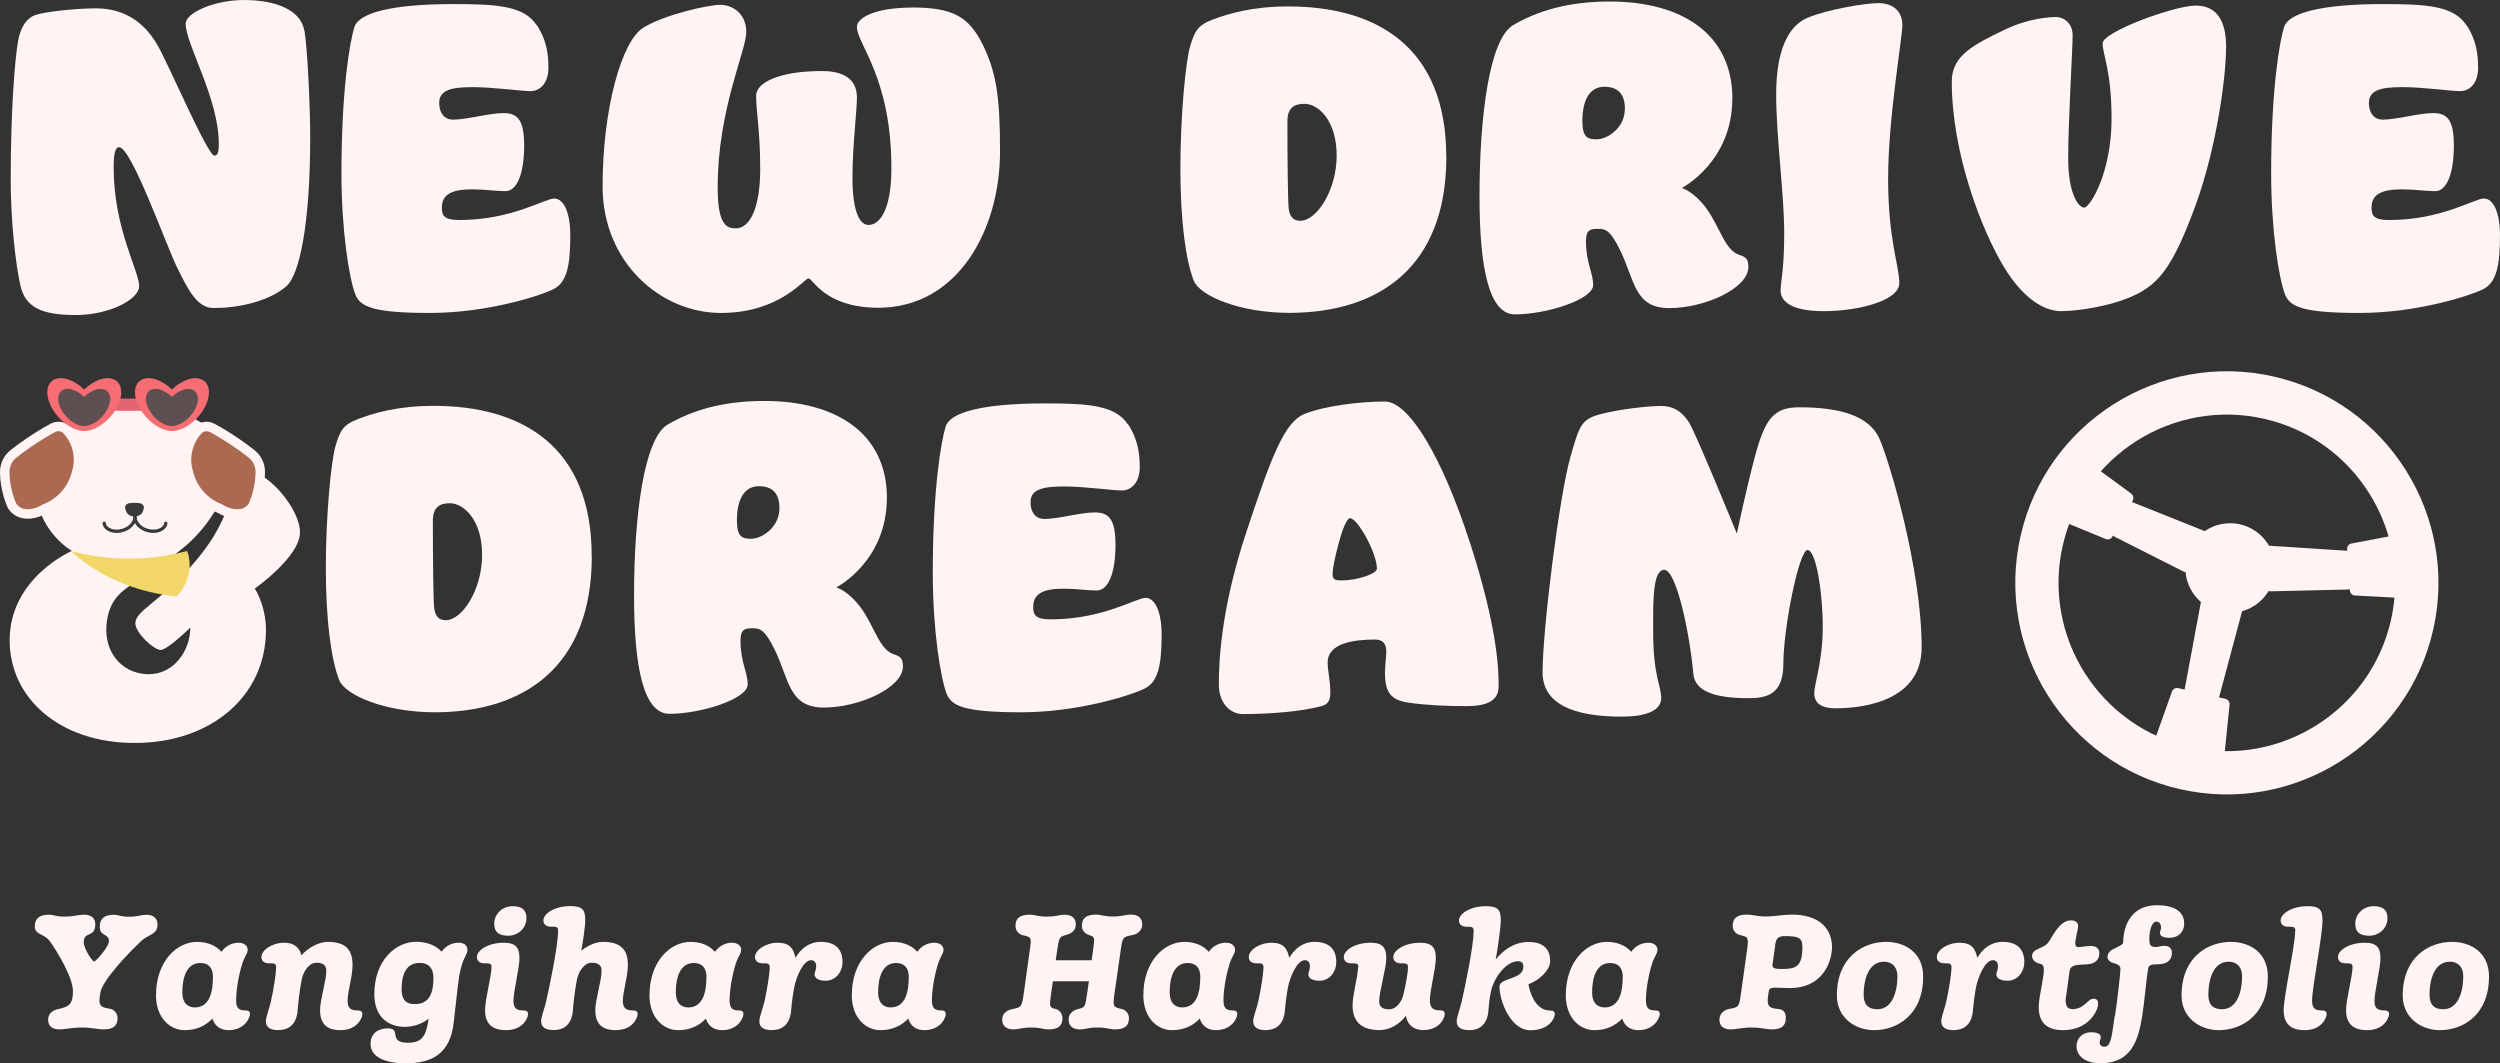 <?xml version="1.0" encoding="UTF-8"?>
<svg id="_レイヤー_2" data-name="レイヤー 2" xmlns="http://www.w3.org/2000/svg" viewBox="0 0 263.94 112.27">
  <rect x="0" y="0" width="263.94" height="112.27" fill="#333333" stroke="none"/>
  <defs>
    <style>
      .cls-1 {
        fill: #5e5051;
      }

      .cls-1, .cls-2, .cls-3, .cls-4, .cls-5, .cls-6 {
        stroke-width: 0px;
      }

      .cls-2 {
        fill: #fff3f3;
      }

      .cls-7 {
        fill: #aa6950;
        stroke: #fff3f3;
      }

      .cls-7, .cls-8 {
        stroke-miterlimit: 10;
      }

      .cls-3 {
        fill: #e26672;
      }

      .cls-4 {
        fill: #f2d768;
      }

      .cls-8 {
        fill: none;
        stroke: #3a3a3a;
        stroke-linecap: round;
        stroke-width: .35px;
      }

      .cls-5 {
        fill: #3a3a3a;
      }

      .cls-6 {
        fill: #f76d74;
      }
    </style>
  </defs>
  <g id="_レイヤー_1-2" data-name="レイヤー 1">
    <g>
      <path class="cls-2" d="m10.5,105.61c0,.71.37.76,1.15.9.37.07.76.44.76.97,0,.8-.41,1.2-1.49,1.2-.59,0-1.27-.2-2.27-.2s-1.85.2-2.37.2c-.83,0-1.2-.41-1.2-1.02,0-.75.61-1.03,1.08-1.13,1.25-.25,1.54-.64,1.54-1.91,0-1.44-1.74-4.3-2.44-5.25-.63-.85-1.59-.64-1.59-1.58,0-.76.46-1.22,1.46-1.22.64,0,.63.2,1.66.2s1.44-.2,2.12-.2c.75,0,1.15.41,1.15,1,0,1.51-1.22.66-1.22,1.93,0,.64.91,2.02,1.1,2.02.15,0,1.56-1.54,1.56-2.15,0-.86-.97-.46-.97-1.54,0-.88.53-1.25,1.46-1.25.66,0,.59.2,1.63.2s1.22-.2,1.88-.2c.76,0,1.13.44,1.13,1.02,0,1.07-.91,1.02-1.68,1.71-1.17,1.08-4.1,4.1-4.35,5.47-.08.46-.1.68-.1.85Z"/>
      <path class="cls-2" d="m23.37,100.5c.49-.71,1.22-.97,1.8-.97.64,0,.98.34.98.75s-.3.61-.59,1.52c-.36,1.15-.63,2.74-.63,3.78,0,.83.25,1.1,1,1.1.22,0,.46.05.46.39,0,.36-.53,1.69-2.27,1.69-.68,0-1.41-.3-1.69-1.22-.73.76-1.69,1.22-2.93,1.22-1.59,0-3.03-1.34-3.03-3.68,0-3.61,2.22-5.64,4.32-5.64,1.05,0,1.98.34,2.59,1.05Zm-.88,2.68c0-1.08-.54-1.51-1.34-1.51-1.49,0-1.9,1.61-1.9,3.08,0,1.25.66,1.61,1.32,1.61,1.58,0,1.91-1.69,1.91-3.18Z"/>
      <path class="cls-2" d="m29.42,108.76c-.88,0-1.35-.29-1.35-.95,0-.42.37-1.37.52-2.03.32-1.44.56-3.03.56-3.66,0-.42-.2-.42-.8-.42-.37,0-.75-.19-.75-.66,0-.73,1.13-1.51,2.39-1.51s1.69.73,1.83,1.32c.81-.88,1.9-1.41,2.78-1.41,1.98,0,2.62.91,2.62,2.44,0,1.25-.52,2.76-.52,3.78,0,.78.32,1.02,1.07,1.02.24,0,.49.05.49.39s-.49,1.69-2.32,1.69c-.88,0-2.15-.22-2.15-2.1,0-1.13.66-3.07.66-4.17,0-.47-.22-.85-1.03-.85s-1.39.93-1.56,1.74c-.25,1.25-.39,2.66-.44,3.32-.02.34-.17,2.05-2,2.05Z"/>
      <path class="cls-2" d="m46.62,100.48c.49-.71,1.2-.95,1.8-.95.66,0,.93.36.93.76,0,.64-.68.81-1,3.71l-.46,4.03c-.37,3.18-2.27,4.23-5.03,4.23-2.49,0-3.74-.81-3.74-2.05s.98-1.64,1.83-1.64c1.49,0-.05,1.52,2.13,1.52,1.61,0,1.9-.86,2.18-2.54-.68.52-1.52.86-2.54.86-1.69,0-3.2-1-3.2-3.46,0-3.54,2.25-5.52,4.4-5.52,1.08,0,2.05.34,2.69,1.03Zm-.86,2.81c0-1.2-.61-1.63-1.46-1.63-1.51,0-1.9,1.37-1.9,2.76s.71,1.59,1.41,1.59c1.59,0,1.95-1.3,1.95-2.73Z"/>
      <path class="cls-2" d="m51.9,102.12c0-.42-.2-.42-.8-.42-.37,0-.75-.19-.75-.66,0-.73,1.22-1.51,2.83-1.51,1.27,0,1.66.51,1.66,1.64,0,1.03-.63,3.52-.63,4.49,0,.78.31,1.02,1.05,1.02.24,0,.49.05.49.39s-.49,1.69-2.32,1.69c-.88,0-2.22-.22-2.22-2.1,0-1.13.68-3.62.68-4.54Zm3.68-5.18c0,1.07-.91,1.85-1.91,1.85s-1.49-.37-1.49-1.27c0-1.07.91-1.85,1.93-1.85s1.47.42,1.47,1.27Z"/>
      <path class="cls-2" d="m65.76,105.66c0,.78.32,1.02,1.07,1.02.24,0,.49.05.49.39s-.49,1.69-2.32,1.69c-.88,0-2.15-.22-2.15-2.1,0-1.13.66-3.07.66-4.17,0-.47-.22-.85-1.03-.85s-1.39.93-1.56,1.74c-.25,1.25-.39,2.66-.44,3.32-.02.34-.17,2.05-2,2.05-.88,0-1.35-.29-1.35-.95,0-.42.37-1.37.52-2.03.32-1.44,1.27-5.83,1.27-7.52,0-.42-.2-.42-.8-.42-.37,0-.75-.19-.75-.66,0-.73,1.22-1.51,2.83-1.51,1.27,0,1.59.36,1.59,1.49,0,.66-.25,2.32-.42,3.22.73-.59,1.58-.93,2.29-.93,1.98,0,2.63.91,2.63,2.44,0,1.25-.53,2.76-.53,3.78Z"/>
      <path class="cls-2" d="m75.47,100.5c.49-.71,1.22-.97,1.8-.97.64,0,.98.34.98.75s-.3.61-.59,1.52c-.36,1.15-.63,2.74-.63,3.78,0,.83.25,1.1,1,1.1.22,0,.46.05.46.39,0,.36-.53,1.69-2.27,1.69-.68,0-1.41-.3-1.69-1.22-.73.76-1.69,1.22-2.93,1.22-1.59,0-3.03-1.34-3.03-3.68,0-3.61,2.22-5.64,4.32-5.64,1.05,0,1.98.34,2.59,1.05Zm-.88,2.68c0-1.08-.54-1.51-1.34-1.51-1.49,0-1.9,1.61-1.9,3.08,0,1.25.66,1.61,1.32,1.61,1.58,0,1.91-1.69,1.91-3.18Z"/>
      <path class="cls-2" d="m81.52,108.76c-.88,0-1.35-.29-1.35-.95,0-.42.37-1.37.53-2.03.32-1.44.56-3.03.56-3.66,0-.42-.2-.42-.8-.42-.37,0-.75-.19-.75-.66,0-.73,1.13-1.51,2.39-1.51s1.68.59,1.88,1.59c.58-.95,1.41-1.68,2.68-1.68,1.86,0,2.29,1.13,2.29,2.1,0,1.15-.78,2-1.76,2-.78,0-1.19-.25-1.19-.69,0-.22.17-.42.17-.85s-.24-.63-.54-.63c-.8,0-1.56,1.69-1.8,2.96-.17.97-.27,1.88-.31,2.37-.02.34-.17,2.05-2,2.05Z"/>
      <path class="cls-2" d="m96.83,100.5c.49-.71,1.22-.97,1.8-.97.64,0,.98.34.98.75s-.3.61-.59,1.52c-.36,1.15-.63,2.74-.63,3.78,0,.83.25,1.1,1,1.1.22,0,.46.05.46.39,0,.36-.53,1.69-2.27,1.69-.68,0-1.41-.3-1.69-1.22-.73.76-1.69,1.22-2.93,1.22-1.59,0-3.03-1.34-3.03-3.68,0-3.61,2.22-5.64,4.32-5.64,1.05,0,1.98.34,2.59,1.05Zm-.88,2.68c0-1.08-.54-1.51-1.34-1.51-1.49,0-1.9,1.61-1.9,3.08,0,1.25.66,1.61,1.32,1.61,1.58,0,1.91-1.69,1.91-3.18Z"/>
      <path class="cls-2" d="m114.95,103.6h-3.79l-.19,1.32c-.19,1.34-.19,1.46.44,1.59.37.08.76.44.76.97,0,.8-.41,1.2-1.49,1.2-.59,0-.78-.2-1.79-.2s-1.35.2-1.88.2c-.83,0-1.2-.42-1.2-1.03,0-.75.61-1.02,1.08-1.12.92-.19.98-.19,1.19-1.61l.64-4.59c.19-1.32.2-1.41-.73-1.59-.37-.07-.78-.44-.78-.98,0-.78.42-1.19,1.51-1.19.58,0,.78.2,1.81.2s1.32-.2,1.86-.2c.81,0,1.19.42,1.19,1.02,0,.76-.59,1-1.07,1.13-.64.19-.69.2-.9,1.61l-.15,1.05h3.79l.15-1.05c.2-1.41.17-1.42-.42-1.61-.36-.12-.76-.42-.76-.97,0-.78.44-1.19,1.49-1.19.54,0,.8.2,1.79.2s1.3-.2,1.9-.2c.81,0,1.19.42,1.19,1.02,0,.76-.61,1.07-1.08,1.15-1,.19-1,.27-1.19,1.59l-.66,4.59c-.2,1.42-.1,1.42.75,1.61.37.08.78.42.78.97,0,.78-.41,1.19-1.49,1.19-.54,0-.8-.2-1.83-.2s-1.27.2-1.86.2c-.81,0-1.19-.42-1.19-1.03,0-.75.61-1.03,1.07-1.14.66-.15.69-.25.88-1.59l.19-1.32Z"/>
      <path class="cls-2" d="m127.61,100.5c.49-.71,1.22-.97,1.8-.97.64,0,.98.34.98.75s-.3.61-.59,1.52c-.36,1.15-.63,2.74-.63,3.78,0,.83.25,1.1,1,1.1.22,0,.46.05.46.39,0,.36-.53,1.69-2.27,1.69-.68,0-1.41-.3-1.69-1.22-.73.76-1.69,1.22-2.93,1.22-1.59,0-3.03-1.34-3.03-3.68,0-3.61,2.22-5.64,4.32-5.64,1.05,0,1.98.34,2.59,1.05Zm-.88,2.68c0-1.08-.54-1.51-1.34-1.51-1.49,0-1.9,1.61-1.9,3.08,0,1.25.66,1.61,1.32,1.61,1.58,0,1.91-1.69,1.91-3.18Z"/>
      <path class="cls-2" d="m133.66,108.76c-.88,0-1.35-.29-1.35-.95,0-.42.37-1.37.52-2.03.32-1.44.56-3.03.56-3.66,0-.42-.2-.42-.8-.42-.37,0-.75-.19-.75-.66,0-.73,1.13-1.51,2.39-1.51s1.68.59,1.88,1.59c.58-.95,1.41-1.68,2.68-1.68,1.86,0,2.29,1.13,2.29,2.1,0,1.15-.78,2-1.76,2-.78,0-1.19-.25-1.19-.69,0-.22.17-.42.17-.85s-.24-.63-.54-.63c-.8,0-1.56,1.69-1.8,2.96-.17.97-.27,1.88-.31,2.37-.02.34-.17,2.05-2,2.05Z"/>
      <path class="cls-2" d="m143.42,102.12c0-.42-.2-.42-.8-.42-.37,0-.75-.19-.75-.66,0-.73,1.22-1.51,2.83-1.51,1.27,0,1.66.51,1.66,1.64,0,1.03-.75,3.57-.75,4.54,0,.47.22.85,1.03.85s1.35-.81,1.54-1.61c.25-1.07.47-2.25.47-2.83,0-.42-.2-.42-.8-.42-.37,0-.75-.19-.75-.66,0-.73,1.22-1.51,2.83-1.51,1.27,0,1.66.51,1.66,1.64,0,1.03-.63,3.44-.63,4.4,0,.83.32,1.1,1.08,1.1.24,0,.49.05.49.39,0,.36-.47,1.69-2.29,1.69-.78,0-1.61-.37-1.81-1.51-.71.95-1.76,1.51-2.78,1.51-1.98,0-2.85-.95-2.85-2.61,0-1.13.58-3.12.58-4.03Z"/>
      <path class="cls-2" d="m160.83,102.06c0-.44-.24-.58-.54-.58-1.35,0-2.57,1.83-2.86,3.1-.19.81-.25,1.64-.29,2.13-.02.34-.17,2.05-2,2.05-.88,0-1.35-.29-1.35-.95,0-.42.37-1.37.52-2.03.32-1.44,1.27-5.83,1.27-7.52,0-.42-.2-.42-.8-.42-.37,0-.75-.19-.75-.66,0-.73,1.22-1.51,2.83-1.51,1.27,0,1.59.36,1.59,1.49,0,.73-.37,3.3-.54,4.15.81-1.05,2-1.86,3.46-1.86,1.71,0,2.29.88,2.29,2.02,0,.97-1.19,2.05-2.29,2.44.1.66.64,2.78,2.29,2.78.24,0,.49.05.49.39s-.51,1.69-2.59,1.69-3.25-3.1-3.25-4.61c0-.98,2.52-.69,2.52-2.1Z"/>
      <path class="cls-2" d="m172.21,100.5c.49-.71,1.22-.97,1.8-.97.64,0,.98.34.98.75s-.3.61-.59,1.52c-.36,1.15-.63,2.74-.63,3.78,0,.83.25,1.1,1,1.1.22,0,.46.05.46.39,0,.36-.53,1.69-2.27,1.69-.68,0-1.41-.3-1.69-1.22-.73.76-1.69,1.22-2.93,1.22-1.59,0-3.03-1.34-3.03-3.68,0-3.61,2.22-5.64,4.32-5.64,1.05,0,1.98.34,2.59,1.05Zm-.88,2.68c0-1.08-.54-1.51-1.34-1.51-1.49,0-1.9,1.61-1.9,3.08,0,1.25.66,1.61,1.32,1.61,1.58,0,1.91-1.69,1.91-3.18Z"/>
      <path class="cls-2" d="m187.44,104.27c-.41,0-.64.07-.69.36l-.05.29c-.24,1.42.12,1.51,1.08,1.61.39.03.76.27.76.9,0,.85-.41,1.25-1.49,1.25-.54,0-1.12-.2-2.12-.2s-1.63.2-2.2.2c-.83,0-1.2-.41-1.2-1.02,0-.75.61-1.07,1.08-1.15.98-.17,1-.25,1.19-1.59l.64-4.59c.2-1.41.12-1.41-.73-1.61-.37-.08-.78-.42-.78-.97,0-.78.42-1.19,1.51-1.19.52,0,1.24.2,1.85.2,1.12,0,1.98-.2,2.88-.2,2.57,0,4.25,1.19,4.25,3.49,0,.78-.49,4.27-4.52,4.27-.59,0-1.08-.05-1.46-.05Zm0-4.64l-.3,2.15c-.05.37.02.52,1,.52,1.46,0,2.15-.22,2.15-2.32,0-1-.44-1.15-1.9-1.15-.66,0-.88.32-.95.8Z"/>
      <path class="cls-2" d="m193.93,105.1c0-4.06,2.78-5.66,5.2-5.66,1.96,0,3.91,1.1,3.91,3.66,0,4.06-2.76,5.66-5.18,5.66-1.98,0-3.93-1.29-3.93-3.66Zm4.93-3.56c-1.44,0-2.1,1.61-2.1,3.49,0,1.03.47,1.52,1.46,1.52,1.44,0,2.1-1.61,2.1-3.51,0-.76-.39-1.51-1.46-1.51Z"/>
      <path class="cls-2" d="m206.3,108.76c-.88,0-1.35-.29-1.35-.95,0-.42.37-1.37.52-2.03.32-1.44.56-3.03.56-3.66,0-.42-.2-.42-.8-.42-.37,0-.75-.19-.75-.66,0-.73,1.13-1.51,2.39-1.51s1.68.59,1.88,1.59c.58-.95,1.41-1.68,2.68-1.68,1.86,0,2.29,1.13,2.29,2.1,0,1.15-.78,2-1.76,2-.78,0-1.19-.25-1.19-.69,0-.22.17-.42.17-.85s-.24-.63-.54-.63c-.8,0-1.56,1.69-1.8,2.96-.17.97-.27,1.88-.31,2.37-.02.34-.17,2.05-2,2.05Z"/>
      <path class="cls-2" d="m219.11,99.65c0,.25.1.34.34.34.31,0,.85-.12,1.24-.12.63,0,.95.25.95.8,0,.71-.54,1.02-.98,1.1-.85.17-2.05-.14-2.17.78-.34,2.66-.41,2.85-.41,3.01,0,.63.2.98.71.98,1.29,0,1.59-1.1,2.25-1.1.32,0,.47.19.47.54,0,.71-.98,2.78-3.71,2.78-2.12,0-2.56-1.27-2.56-2.41s.54-3.01.54-3.95c0-.46-.12-.59-.44-.66-.37-.08-.8-.34-.8-.81,0-.8,1.19-.76,1.68-1.39.41-.51,1.17-2.37,2.4-2.37.52,0,.78.22.78.63,0,.27-.31,1.39-.31,1.85Z"/>
      <path class="cls-2" d="m223.29,107.25c.24-1.49.58-4.54.58-4.98,0-.29-.29-.46-.52-.53-.37-.08-.85-.27-.85-.71,0-.97,1.64-1.02,1.66-1.56.03-2.07,1.08-3.9,3.54-3.9s2.9,1.13,2.9,1.93c0,.93-.66,1.51-1.54,1.51s-1.02-.31-1.02-.53c0-.19.12-.36.12-.54,0-.29-.14-.64-.51-.64-.44,0-.73.88-.73,1.73,0,.73.07.95.69.95.31,0,.49-.12.83-.12.61,0,.86.25.86.76,0,.75-.52,1.05-.97,1.13-.75.15-1.42-.12-1.54.52-.2,1.12-.37,3.44-.63,5.03-.41,2.54-1.15,4.95-4.37,4.95-1.91,0-2.56-.97-2.56-1.78,0-.91.66-1.49,1.56-1.49.83,0,1,.3,1,.52,0,.19-.12.36-.12.54,0,.27.14.47.52.47.73,0,.78-1.37,1.08-3.29Z"/>
      <path class="cls-2" d="m230.32,105.1c0-4.06,2.78-5.66,5.2-5.66,1.96,0,3.91,1.1,3.91,3.66,0,4.06-2.76,5.66-5.18,5.66-1.98,0-3.93-1.29-3.93-3.66Zm4.93-3.56c-1.44,0-2.1,1.61-2.1,3.49,0,1.03.47,1.52,1.46,1.52,1.44,0,2.1-1.61,2.1-3.51,0-.76-.39-1.51-1.46-1.51Z"/>
      <path class="cls-2" d="m242.33,98.26c0-.42-.2-.42-.8-.42-.37,0-.75-.19-.75-.66,0-.73,1.22-1.51,2.83-1.51,1.27,0,1.59.36,1.59,1.49,0,1.69-1.1,7.08-1.1,8.5,0,.78.3,1.02,1.05,1.02.24,0,.49.05.49.39s-.49,1.69-2.32,1.69c-.88,0-2.22-.22-2.22-2.1,0-1.47,1.22-6.88,1.22-8.4Z"/>
      <path class="cls-2" d="m248.38,102.12c0-.42-.2-.42-.8-.42-.37,0-.75-.19-.75-.66,0-.73,1.22-1.51,2.83-1.51,1.27,0,1.66.51,1.66,1.64,0,1.03-.63,3.52-.63,4.49,0,.78.31,1.02,1.05,1.02.24,0,.49.05.49.39s-.49,1.69-2.32,1.69c-.88,0-2.22-.22-2.22-2.1,0-1.13.68-3.62.68-4.54Zm3.68-5.18c0,1.07-.91,1.85-1.91,1.85s-1.49-.37-1.49-1.27c0-1.07.91-1.85,1.93-1.85s1.47.42,1.47,1.27Z"/>
      <path class="cls-2" d="m253.67,105.1c0-4.06,2.78-5.66,5.2-5.66,1.96,0,3.91,1.1,3.91,3.66,0,4.06-2.76,5.66-5.18,5.66-1.98,0-3.93-1.29-3.93-3.66Zm4.93-3.56c-1.44,0-2.1,1.61-2.1,3.49,0,1.03.47,1.52,1.46,1.52,1.44,0,2.1-1.61,2.1-3.51,0-.76-.39-1.51-1.46-1.51Z"/>
      <path class="cls-2" d="m32.14,3.19c.33,2.04.61,8.1.61,11.33,0,8.98-1.09,14.57-2.6,15.78-1.94,1.57-5.01,2.22-7.61,2.22-1.7,0-2.65-1.85-3.83-4.26-1.18-2.36-4.82-12.72-6.14-12.72-.43,0-.57.79-.57,2.13,0,6.48,2.69,10.92,2.69,12.54,0,1.39-3.12,3.05-6.71,3.05s-5.29-.83-5.81-3.05c-.52-2.22-1.04-6.94-1.04-11.15,0-7.86.47-12.91.76-14.62.28-1.76,1.04-2.59,1.89-2.87.95-.32,4.21-.69,6.33-.69s4.77.74,6.57,3.98c1.18,2.08,5.25,11.57,5.95,11.57.43,0,.47-.56.47-1.25,0-4.81-3.5-10.5-3.5-12.68,0-1.16,3.07-2.5,6.14-2.5,3.5,0,6,1.11,6.38,3.19Z"/>
      <path class="cls-2" d="m56.67,2.64c1.04,1.57,1.23,3.1,1.23,4.53,0,1.57-.85,2.45-1.89,2.45s-3.88-.42-6.14-.42-3.5.32-3.5,1.67c0,.97.47,1.76,1.46,1.76,1.46,0,3.83-.69,5.29-.69,1.37,0,2.22.51,2.22,3.38,0,3.15-.8,4.86-1.98,4.86-1.09,0-2.13-.19-3.5-.19-2.22,0-3.21.56-3.21,1.94,0,.83.24,1.3,1.84,1.3,5.53,0,9.03-2.27,10.02-2.27s1.7,1.43,1.7,3.89c0,3.24-.38,5-1.8,5.69-1.37.69-6.99,2.5-13,2.5s-7.37-.65-7.89-1.94c-.66-1.71-1.47-6.75-1.47-12.81,0-8.88.9-13.97,1.37-15.45.47-1.43,3.73-2.41,10.49-2.41,4.54,0,7.42.19,8.74,2.22Z"/>
      <path class="cls-2" d="m96.27.79c4.35,0,6,.97,7.47,3.89,1.42,2.91,1.84,5.41,1.84,11.29,0,8.28-4.44,16.52-12.85,16.52-5.67,0-6.9-3.1-7.37-3.1s-2.98,3.65-9.26,3.65-12.48-5.27-12.48-13.37,1.98-15.31,4.3-16.75c2.27-1.39,6.85-2.41,8.13-2.41s2.74.92,2.74,2.87-3.02,8.19-3.02,16.38c0,3.75.8,4.35,1.89,4.35,1.61,0,2.6-2.36,2.6-6.29s-.43-5.97-.43-7.73c0-1.3,2.27-2.59,6.95-2.59,2.84,0,3.69,1.3,3.69,2.78s-.47,5.14-.47,8.47.66,5,1.7,5,2.41-1.3,2.41-6.01c0-9.58-3.64-13.09-3.64-14.9,0-.97,1.94-2.04,5.81-2.04Z"/>
      <path class="cls-2" d="m152.7,16.56c0,11.66-7.14,16.47-16.59,16.47-5.15,0-9.4-1.76-10.07-3.38-.85-2.13-1.42-6.29-1.42-11.89s.57-11.38,1.04-12.91.76-2.17,2.36-2.78c1.61-.6,4.11-1.39,7.99-1.39,9.26,0,16.68,4.21,16.68,15.87Zm-16.78-3.75c0,4.21.05,8.56.14,9.25.14.97.61,1.25,1.23,1.25,1.7,0,3.83-3.19,3.83-6.89s-1.94-5.46-3.4-5.46c-1.09,0-1.8.42-1.8,1.85Z"/>
      <path class="cls-2" d="m182.89,10.41c0,6.71-5.34,9.44-5.34,9.44,0,0,1.18.28,2.55,2.08,1.51,2.04,1.98,4.53,3.59,5,.61.19.9.42.9,1.25,0,2.27-4.63,4.35-8.36,4.35s-3.64-3.01-5.2-6.15c-.99-1.99-1.46-2.22-2.27-2.22s-1.32.05-1.32,1.3c0,2.31.76,3.33.76,4.63,0,1.53-4.92,3.1-8.27,3.1-2.69,0-3.73-4.77-3.73-12.49,0-8.37,1.04-16.56,3.54-18.04,2.6-1.53,5.86-2.5,10.21-2.5,7.61,0,12.95,3.42,12.95,10.27Zm-15.83,2.36c0,1.76.57,1.94,1.51,1.94,1.09,0,2.98-1.16,2.98-3.24,0-1.57-.76-2.31-2.17-2.31-1.56,0-2.32,1.43-2.32,3.61Z"/>
      <path class="cls-2" d="m200.85,2.59c0,1.39-1.51,9.85-1.51,16.29s1.18,9.16,1.18,11.01-4.3,2.96-7.99,2.96-4.54-1.2-4.54-2.17.38-2.08.38-6.11-.85-10.09-.85-14.62,1.23-7.17,3.26-8.05c2.17-.93,6.24-1.57,7.51-1.57,1.65,0,2.55.93,2.55,2.27Z"/>
      <path class="cls-2" d="m235.02,5.04c0,2.82-.9,10.22-3.21,16.61-2.36,6.43-3.83,8.28-6.47,9.53-2.69,1.25-6.24,1.67-7.75,1.67-2.03,0-4.21-1.67-6-4.63-2.32-3.79-5.53-11.98-5.53-19.62,0-2.78,2.41-3.93,5.58-5.46,2.6-1.25,4.82-1.34,5.48-1.34.71,0,1.7.6,1.7,1.94s-.47,9.16-.47,12.95,1.09,5.23,1.7,5.23c.57,0,2.88-3.61,2.88-9.39,0-5.04-.94-6.75-.94-7.96s7.56-3.98,9.83-3.98,3.21,1.67,3.21,4.44Z"/>
      <path class="cls-2" d="m260.4,2.64c1.04,1.57,1.23,3.1,1.23,4.53,0,1.57-.85,2.45-1.89,2.45s-3.88-.42-6.14-.42-3.5.32-3.5,1.67c0,.97.47,1.76,1.46,1.76,1.46,0,3.83-.69,5.29-.69,1.37,0,2.22.51,2.22,3.38,0,3.15-.8,4.86-1.98,4.86-1.09,0-2.13-.19-3.5-.19-2.22,0-3.21.56-3.21,1.94,0,.83.24,1.3,1.84,1.3,5.53,0,9.03-2.27,10.02-2.27s1.7,1.43,1.7,3.89c0,3.24-.38,5-1.8,5.69-1.37.69-6.99,2.5-13,2.5s-7.37-.65-7.89-1.94c-.66-1.71-1.47-6.75-1.47-12.81,0-8.88.9-13.97,1.37-15.45.47-1.43,3.73-2.41,10.49-2.41,4.54,0,7.42.19,8.74,2.22Z"/>
      <path class="cls-2" d="m62.48,58.73c0,11.66-7.14,16.47-16.59,16.47-5.15,0-9.4-1.76-10.07-3.38-.85-2.13-1.42-6.29-1.42-11.89s.57-11.38,1.04-12.91.76-2.17,2.36-2.78c1.61-.6,4.11-1.39,7.99-1.39,9.26,0,16.68,4.21,16.68,15.87Zm-16.78-3.75c0,4.21.05,8.56.14,9.25.14.97.61,1.25,1.23,1.25,1.7,0,3.83-3.19,3.83-6.89s-1.94-5.46-3.4-5.46c-1.09,0-1.8.42-1.8,1.85Z"/>
      <path class="cls-2" d="m93.63,52.58c0,6.71-5.34,9.44-5.34,9.44,0,0,1.18.28,2.55,2.08,1.51,2.04,1.98,4.53,3.59,5,.61.19.9.42.9,1.25,0,2.27-4.63,4.35-8.36,4.35s-3.64-3.01-5.2-6.15c-.99-1.99-1.46-2.22-2.27-2.22s-1.32.05-1.32,1.3c0,2.31.76,3.33.76,4.63,0,1.53-4.91,3.1-8.27,3.1-2.69,0-3.73-4.77-3.73-12.49,0-8.37,1.04-16.56,3.54-18.04,2.6-1.53,5.86-2.5,10.21-2.5,7.61,0,12.95,3.42,12.95,10.27Zm-15.83,2.36c0,1.76.57,1.94,1.51,1.94,1.09,0,2.98-1.16,2.98-3.24,0-1.57-.76-2.31-2.17-2.31-1.56,0-2.32,1.43-2.32,3.61Z"/>
      <path class="cls-2" d="m119.1,44.8c1.04,1.57,1.23,3.1,1.23,4.53,0,1.57-.85,2.45-1.89,2.45s-3.88-.42-6.14-.42-3.5.32-3.5,1.67c0,.97.47,1.76,1.46,1.76,1.46,0,3.83-.69,5.29-.69,1.37,0,2.22.51,2.22,3.38,0,3.15-.8,4.86-1.98,4.86-1.09,0-2.13-.19-3.5-.19-2.22,0-3.21.56-3.21,1.94,0,.83.24,1.3,1.84,1.3,5.53,0,9.03-2.27,10.02-2.27s1.7,1.43,1.7,3.89c0,3.24-.38,5-1.8,5.69-1.37.69-6.99,2.5-13,2.5s-7.37-.65-7.89-1.94c-.66-1.71-1.47-6.75-1.47-12.81,0-8.88.9-13.97,1.37-15.45.47-1.43,3.73-2.41,10.49-2.41,4.54,0,7.42.19,8.74,2.22Z"/>
      <path class="cls-2" d="m155.2,57.3c2.98,9.25,3.02,13.56,3.02,15.17s-1.42,2.08-3.4,2.08-4.25-.09-6.14-.37c-1.84-.28-2.46-1.06-2.46-3.19,0-.79.14-1.57.14-2.27,0-.74-.38-1.2-1.18-1.2-2.22,0-5.01.37-5.01,2.41,0,1.02.28,1.8.28,3.19s-.76,1.39-1.75,1.62c-2.36.51-5.62.65-7.47.65-1.28,0-2.55-1.06-2.55-3.15s.14-7.77,2.93-16.15c2.65-8,4.02-11.57,6.14-12.4,2.08-.83,5.81-1.3,8.46-1.3,2.5,0,6,5.69,8.98,14.9Zm-14.51,3.19c0,.6.09.79.9.79,1.7,0,3.78-.69,3.78-1.25,0-1.62-2.03-5.32-2.84-5.32-.71,0-1.84,5-1.84,5.78Z"/>
      <path class="cls-2" d="m178.36,44.67c.71,1.16,5.01,11.66,5.01,11.66,0,0,.99-4.67,1.84-7.87,1.13-4.35,2.08-5.46,4.77-5.46,4.35,0,7.32.93,8.41,3.24,1.04,2.27,4.49,13.79,4.49,22.11,0,6.15-7.28,6.43-9.07,6.43s-2.27-.74-2.27-1.62.9-3.38.9-6.99-.71-8.1-1.61-8.1-2.55,8.24-2.55,12.03c0,3.29-1.84,3.61-3.69,3.61-3.26,0-5.62-.6-5.81-2.54-.43-4.67-1.84-11.01-3.07-11.01s-1.18,3.28-1.18,6.34c0,5,.85,5.78.85,7.22,0,1.34-1.7,1.94-4.16,1.94-5.1,0-8.36-1.34-8.36-4.67,0-4.67,1.8-18.78,2.93-22.72.95-3.33,1.13-3.98,3.12-4.53,1.94-.51,4.96-.88,6.47-.88,1.32,0,2.22.6,2.98,1.8Z"/>
      <path class="cls-2" d="m230.17,83.32c-12.01-2.72-19.57-14.7-16.85-26.72s14.7-19.57,26.72-16.85c12.01,2.72,19.57,14.7,16.85,26.72-2.72,12.01-14.7,19.57-26.72,16.85Zm8.85-39.11c-9.56-2.16-19.09,3.85-21.25,13.41-2.16,9.56,3.85,19.09,13.41,21.25s19.09-3.85,21.25-13.41-3.85-19.09-13.41-21.25Z"/>
      <path class="cls-2" d="m216.48,53.81l2.85-5.07c.17-.3.56-.38.83-.18l4.84,3.55c.23.17.3.49.16.74l-2.14,3.81c-.14.25-.45.36-.71.25l-5.55-2.29c-.32-.13-.45-.51-.28-.81Z"/>
      <path class="cls-2" d="m255.23,62.58l-.39-5.8c-.02-.34-.34-.59-.68-.52l-5.9,1.12c-.28.05-.48.31-.46.6l.29,4.36c.02.29.25.52.54.53l6,.32c.34.02.62-.27.6-.61Z"/>
      <path class="cls-2" d="m230.52,60.34l-7.24-3.66c-.28-.14-.39-.49-.25-.77l1.33-2.64c.13-.26.45-.38.72-.27l7.73,3.09c.32.13.46.51.28.81l-1.82,3.21c-.15.26-.48.36-.75.23Z"/>
      <path class="cls-2" d="m239.75,62.43l8.11-.19c.31,0,.56-.27.56-.58l-.07-2.95c0-.3-.24-.54-.53-.56l-8.3-.54c-.35-.02-.63.26-.61.61l.26,3.68c.02.3.28.54.58.53Z"/>
      <path class="cls-2" d="m233.99,81.84l-6.62-1.5c-.33-.08-.53-.43-.41-.75l2.35-6.58c.1-.27.38-.43.66-.36l4.98,1.13c.28.06.47.33.44.61l-.71,6.95c-.03.34-.36.57-.69.5Z"/>
      <circle class="cls-2" cx="235.45" cy="59.97" r="4.73"/>
      <path class="cls-2" d="m233.47,74.52l-2.49-.56c-.3-.07-.49-.36-.43-.66l1.99-10.7c.06-.32.37-.52.69-.45l3.3.75c.32.07.51.39.43.7l-2.81,10.51c-.08.3-.38.48-.68.41Z"/>
      <path class="cls-2" d="m15.5,60.67c-1.86,1.23-2.99,1.77-3.71,3.2-.13.26-.57,1.25-.57,2.59,0,2.81,1.95,4.72,4.51,4.72s4.36-2.41,4.36-4.92c0,0-2.41,2.36-3.13,2.36s-2.67-1.81-2.67-2.81c0-1.3,2.41-2.16,5.74-5.87,3.13-3.46,3.79-5.77,4.82-8.53.36-.95.77-1.56,1.64-1.56,1.74,0,5.18,3.81,5.18,6.37s-4.77,5.92-4.77,5.92c.41.65,1.18,2.26,1.18,4.36,0,7.02-5.84,11.94-13.84,11.94s-13.22-4.77-13.22-10.84c0-6.62,6.56-9.43,6.56-9.43-1.33-.85-3.79-3.06-3.79-6.82,0-5.07,4.77-8.48,10.82-8.48,3.25,0,8.01,1.3,9.23,4.82,1.3,3.76-2.09,8.17-4.36,10.04-1.87,1.54-3.97,2.93-3.97,2.93Z"/>
      <path class="cls-7" d="m7.1,45.44c-.39-.43-1.02-.54-1.53-.26-.81.44-1.67.96-2.56,1.57-.57.39-1.09.77-1.58,1.16-.59.46-.93,1.17-.93,1.92,0,.42.04.88.12,1.37.14.83.37,1.53.59,2.06.03.08.07.15.12.22.15.22.32.37.46.46.76.52,1.92.4,2.97-.24.5-.2,1.57-.7,2.41-1.84.58-.78.82-1.54.93-2.02.11-.38.4-1.51-.07-2.84-.24-.67-.59-1.18-.93-1.55Z"/>
      <path class="cls-7" d="m20.88,45.44c.39-.43,1.02-.54,1.53-.26.81.44,1.67.96,2.56,1.57.57.39,1.09.77,1.58,1.16.59.46.93,1.17.93,1.92,0,.42-.04.88-.12,1.37-.14.83-.37,1.53-.59,2.06-.03.08-.07.15-.12.22-.15.22-.32.37-.46.46-.76.52-1.92.4-2.97-.24-.5-.2-1.57-.7-2.41-1.84-.58-.78-.82-1.54-.93-2.02-.11-.38-.4-1.51.07-2.84.24-.67.59-1.18.93-1.55Z"/>
      <path class="cls-4" d="m18.65,62.97c-1.55-.15-4.04-.57-6.71-1.82-2.08-.98-3.54-2.12-4.48-2.98,1.61.43,4.1.92,7.15.79,2.09-.09,3.84-.44,5.15-.79.17.47.44,1.47.1,2.7-.28,1.02-.87,1.74-1.23,2.11Z"/>
      <rect class="cls-3" x="11.37" y="42.08" width="4.29" height="1.29"/>
      <path class="cls-6" d="m12.03,40.06c-.84-.39-2.13.08-3.14,1.07-1.01-.99-2.3-1.46-3.14-1.07-1.03.48-1.01,2.05.05,3.52.81,1.13,1.99,1.86,2.96,1.92,0,0,0,0,0,0,.03,0,.06,0,.09,0,.02,0,.03,0,.05,0,.02,0,.03,0,.05,0,.03,0,.06,0,.09,0,0,0,0,0,0,0,.97-.06,2.15-.8,2.96-1.92,1.05-1.47,1.07-3.04.05-3.52Z"/>
      <path class="cls-1" d="m11.1,41.15c-.59-.28-1.5.06-2.21.75-.72-.7-1.62-1.03-2.21-.75-.72.34-.71,1.45.03,2.48.57.79,1.4,1.31,2.08,1.35,0,0,0,0,0,0,.02,0,.04,0,.06,0,.01,0,.02,0,.04,0,.01,0,.02,0,.04,0,.02,0,.04,0,.06,0,0,0,0,0,0,0,.68-.05,1.51-.56,2.08-1.35.74-1.03.76-2.14.03-2.48Z"/>
      <path class="cls-6" d="m21.29,40.06c-.84-.39-2.13.08-3.14,1.07-1.01-.99-2.3-1.46-3.14-1.07-1.03.48-1.01,2.05.05,3.52.81,1.13,1.99,1.86,2.96,1.92,0,0,0,0,0,0,.03,0,.06,0,.09,0,.02,0,.03,0,.05,0,.02,0,.03,0,.05,0,.03,0,.06,0,.09,0,0,0,0,0,0,0,.97-.06,2.15-.8,2.96-1.92,1.05-1.47,1.07-3.04.05-3.52Z"/>
      <path class="cls-1" d="m20.36,41.15c-.59-.28-1.5.06-2.21.75-.72-.7-1.62-1.03-2.21-.75-.72.34-.71,1.45.03,2.48.57.79,1.4,1.31,2.08,1.35,0,0,0,0,0,0,.02,0,.04,0,.06,0,.01,0,.02,0,.04,0,.01,0,.02,0,.04,0,.02,0,.04,0,.06,0,0,0,0,0,0,0,.68-.05,1.51-.56,2.08-1.35.74-1.03.76-2.14.03-2.48Z"/>
      <path class="cls-5" d="m14.2,54.53h0c-.43,0-.8-.24-.9-.58l-.08-.26c-.08-.26.13-.53.46-.57.16-.02.34-.03.54-.03.18,0,.35.01.5.03.33.04.54.31.46.57l-.08.26c-.1.34-.47.58-.9.58Z"/>
      <path class="cls-8" d="m14.25,54.62c0,.46-.48,1.31-1.73,1.46-.82.1-1.52-.37-1.52-.84"/>
      <path class="cls-8" d="m14.25,54.62c0,.46.48,1.31,1.73,1.46.82.1,1.52-.37,1.52-.84"/>
    </g>
  </g>
</svg>